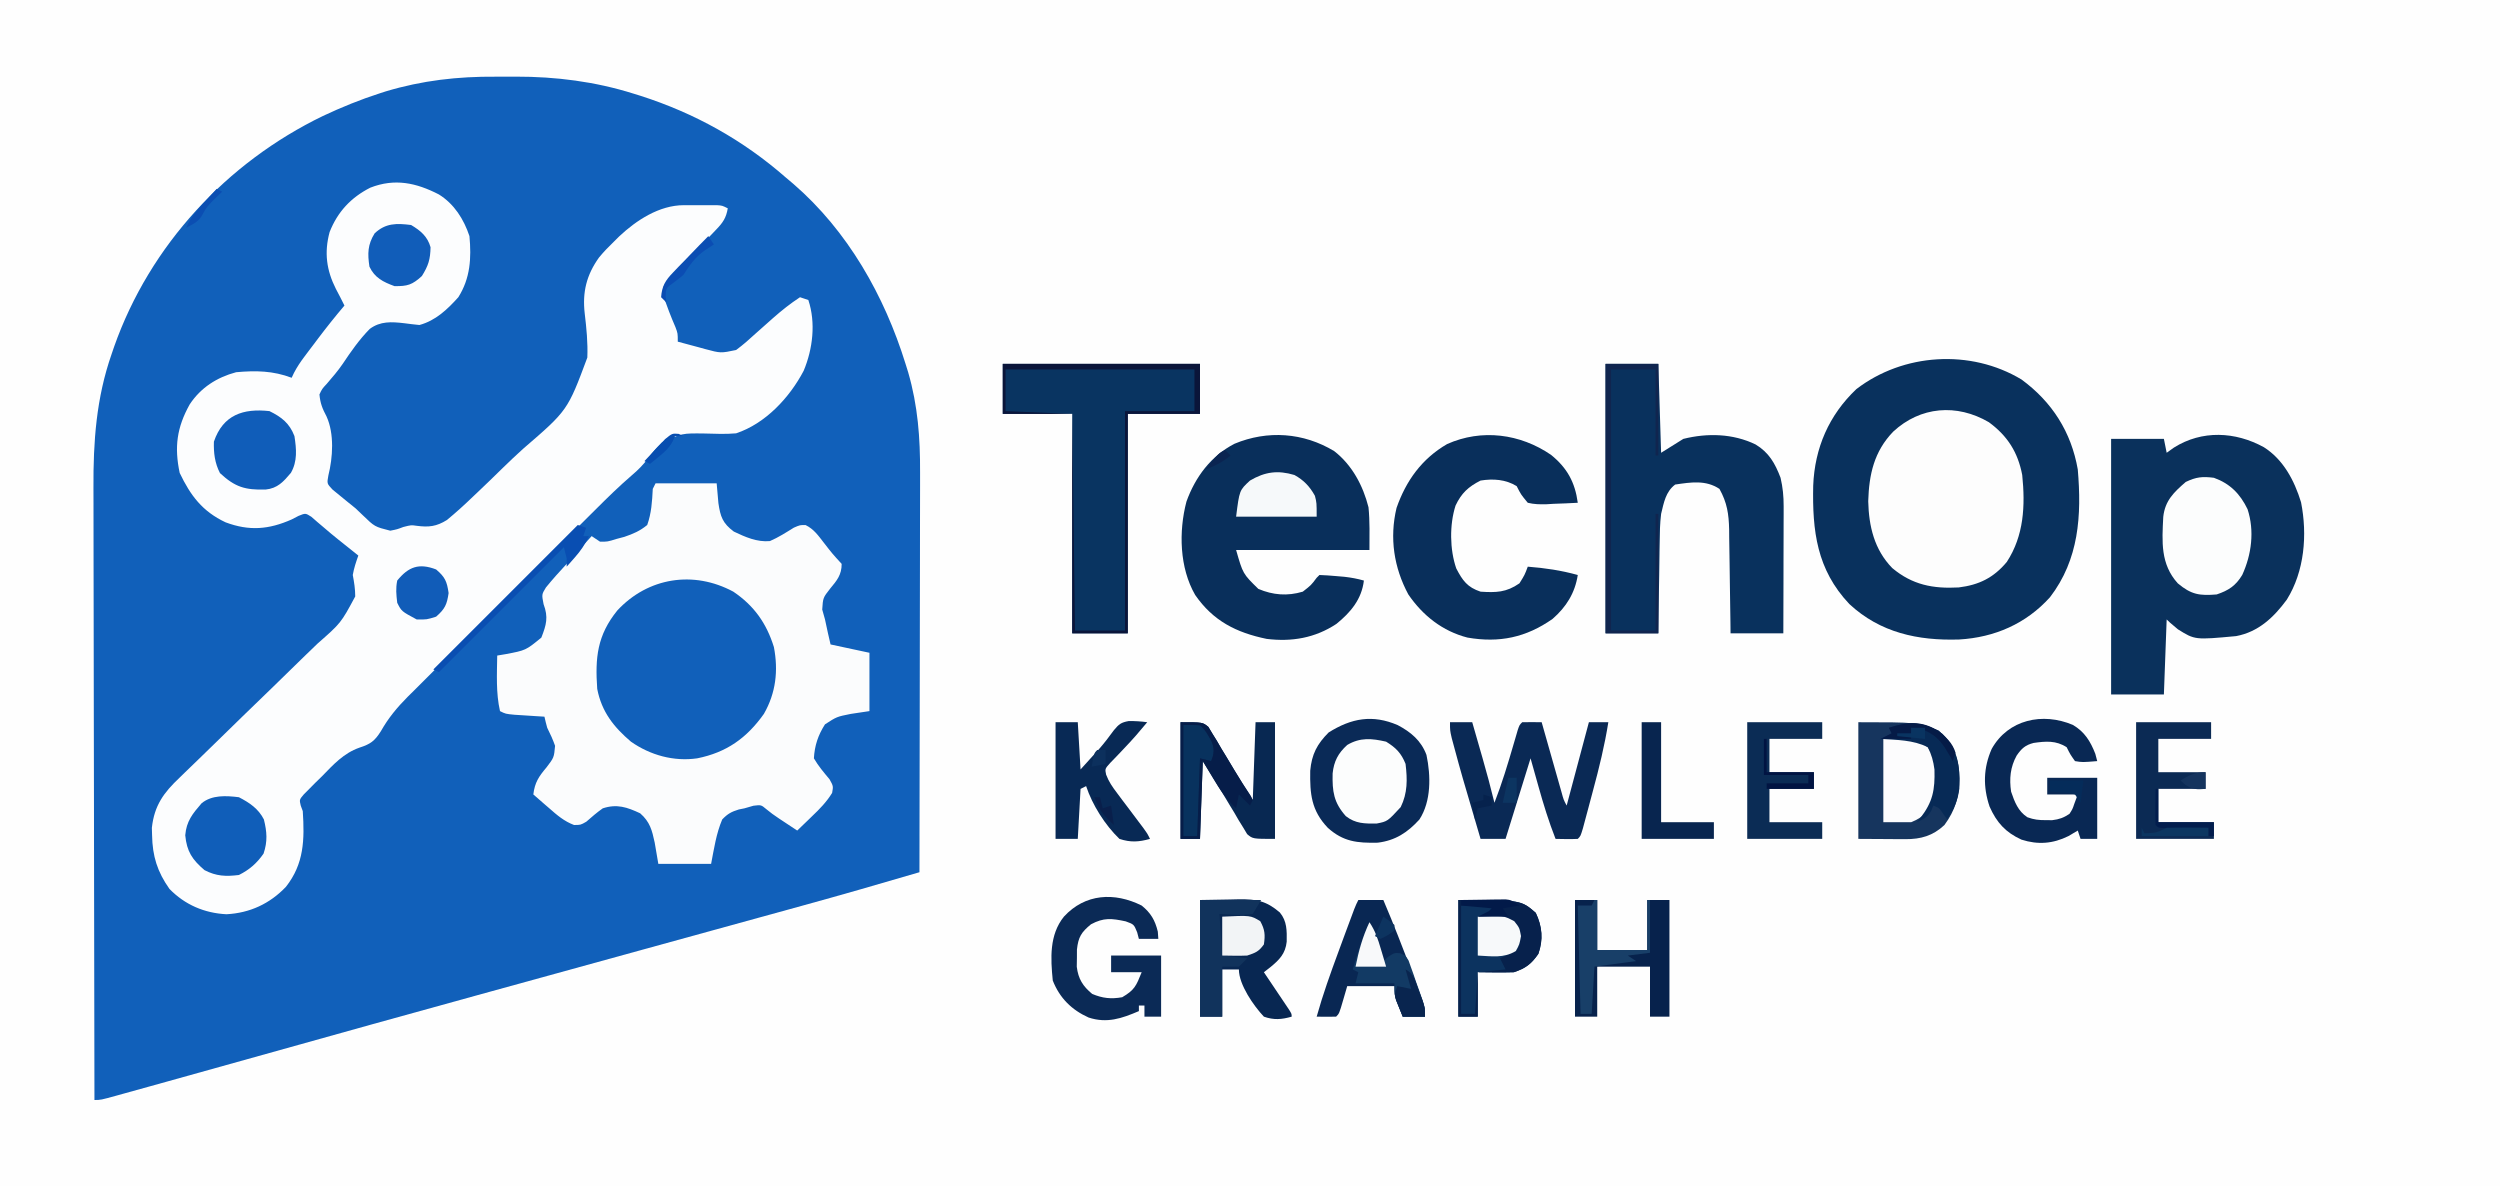 <?xml version="1.0" encoding="UTF-8"?>
<svg version="1.1" xmlns="http://www.w3.org/2000/svg" width="900" height="427">
<rect width="100%" height="100%" fill="#808080" stroke="none"/>
<path d="M0 0 C297 0 594 0 900 0 C900 140.91 900 281.82 900 427 C603 427 306 427 0 427 C0 286.09 0 145.18 0 0 Z " fill="#FEFEFE" transform="translate(0,0)"/>
<path d="M0 0 C2.413 0.016 4.825 0 7.238 -0.019 C21.633 -0.039 35.776 1.751 49.546 6.079 C50.781 6.461 50.781 6.461 52.042 6.851 C71.636 13.128 89.069 22.813 104.546 36.391 C105.397 37.109 106.248 37.827 107.125 38.567 C126.734 55.5 139.95 78.872 147.546 103.391 C147.863 104.411 148.181 105.43 148.507 106.481 C151.967 118.419 152.836 130.072 152.773 142.441 C152.773 144.019 152.773 145.597 152.774 147.175 C152.775 151.422 152.763 155.669 152.749 159.916 C152.737 164.369 152.735 168.821 152.733 173.273 C152.727 181.688 152.711 190.102 152.69 198.517 C152.668 208.103 152.657 217.69 152.647 227.276 C152.626 246.981 152.591 266.686 152.546 286.391 C138.469 290.527 124.379 294.597 110.23 298.481 C108.552 298.943 106.875 299.405 105.197 299.868 C101.64 300.848 98.083 301.827 94.525 302.805 C88.849 304.365 83.174 305.929 77.499 307.492 C69.532 309.687 61.566 311.88 53.599 314.073 C35.236 319.128 16.874 324.187 -1.488 329.25 C-3.342 329.761 -5.196 330.272 -7.05 330.784 C-31.881 337.63 -56.7 344.515 -81.499 351.478 C-93.912 354.962 -106.33 358.431 -118.753 361.878 C-120.866 362.464 -122.978 363.051 -125.09 363.64 C-127.971 364.442 -130.853 365.241 -133.735 366.04 C-134.594 366.279 -135.452 366.519 -136.337 366.766 C-142.225 368.391 -142.225 368.391 -144.454 368.391 C-144.522 337.979 -144.575 307.566 -144.607 277.153 C-144.611 273.555 -144.614 269.957 -144.618 266.359 C-144.619 265.642 -144.62 264.926 -144.621 264.188 C-144.634 252.621 -144.657 241.054 -144.685 229.488 C-144.713 217.601 -144.73 205.714 -144.736 193.828 C-144.74 187.159 -144.749 180.49 -144.771 173.821 C-144.791 167.533 -144.797 161.245 -144.793 154.957 C-144.794 152.659 -144.8 150.362 -144.811 148.065 C-144.891 131.353 -143.813 115.733 -138.266 99.829 C-137.966 98.952 -137.667 98.076 -137.358 97.173 C-124.49 60.711 -96.864 30.927 -62.204 14.141 C-55.486 10.989 -48.707 8.225 -41.641 5.954 C-40.95 5.731 -40.26 5.508 -39.548 5.279 C-26.443 1.35 -13.631 -0.107 0 0 Z " fill="#1160BA" transform="translate(178.454,27.609)"/>
<path d="M0 0 C5.512 3.43 8.967 8.902 11 15 C11.736 22.923 11.322 30.149 7 37 C3.038 41.405 -1.177 45.423 -7 47 C-8.826 46.81 -10.651 46.616 -12.469 46.361 C-17.025 45.832 -21.082 45.57 -24.899 48.417 C-28.658 52.237 -31.676 56.579 -34.646 61.025 C-36.386 63.564 -38.367 65.858 -40.375 68.188 C-42.062 70 -42.062 70 -43 72 C-42.702 75.192 -41.955 77.085 -40.438 79.938 C-37.616 86.186 -38.165 94.64 -39.785 101.16 C-40.324 104.099 -40.324 104.099 -38.262 106.273 C-37.412 106.967 -36.563 107.66 -35.688 108.375 C-34.763 109.132 -33.839 109.888 -32.887 110.668 C-31.934 111.438 -30.981 112.207 -30 113 C-29.161 113.801 -28.322 114.601 -27.457 115.426 C-23.116 119.628 -23.116 119.628 -17.5 121.051 C-15.024 120.56 -15.024 120.56 -12.812 119.719 C-10 119 -10 119 -7.972 119.291 C-3.602 119.855 -0.89 119.553 2.901 117.197 C6.186 114.49 9.287 111.666 12.352 108.715 C12.916 108.18 13.481 107.645 14.062 107.094 C17.059 104.252 20.027 101.382 22.971 98.486 C25.381 96.124 27.83 93.82 30.333 91.555 C46.347 77.756 46.347 77.756 53.44 58.723 C53.653 53.374 53.137 48.187 52.501 42.873 C51.608 35.191 53.135 29.003 57.653 22.69 C59.329 20.654 61.101 18.829 63 17 C63.62 16.383 64.24 15.765 64.879 15.129 C71.119 9.267 79.356 3.881 88.16 3.867 C89.35 3.865 89.35 3.865 90.564 3.863 C91.801 3.869 91.801 3.869 93.062 3.875 C93.891 3.871 94.719 3.867 95.572 3.863 C96.76 3.865 96.76 3.865 97.973 3.867 C99.059 3.869 99.059 3.869 100.168 3.871 C102 4 102 4 104 5 C103.412 8.428 102.268 10.126 99.867 12.609 C99.225 13.282 98.583 13.955 97.922 14.648 C97.246 15.342 96.571 16.035 95.875 16.75 C91.884 20.898 87.894 25.047 84.02 29.305 C83.155 30.248 83.155 30.248 82.273 31.21 C80.694 33.094 80.694 33.094 80.812 36.375 C82.085 40.26 83.526 44.02 85.16 47.766 C86 50 86 50 86 53 C88.56 53.701 91.122 54.386 93.688 55.062 C94.409 55.262 95.13 55.461 95.873 55.666 C101.463 57.166 101.463 57.166 107 56 C109.593 54.103 111.944 51.98 114.312 49.812 C115.646 48.627 116.98 47.444 118.316 46.262 C118.952 45.696 119.588 45.131 120.243 44.548 C123.377 41.787 126.503 39.287 130 37 C130.99 37.33 131.98 37.66 133 38 C135.729 46.188 134.612 55.617 131.324 63.473 C126.261 73.136 117.57 82.487 107 86 C103.219 86.337 99.478 86.17 95.688 86.062 C87.535 85.952 87.535 85.952 80.336 89.254 C77.557 92.026 77.557 92.026 75.379 94.945 C73.428 97.45 71.76 99.162 69.374 101.179 C64.942 105.005 60.786 109.059 56.644 113.195 C55.851 113.983 55.058 114.771 54.241 115.583 C51.644 118.166 49.05 120.752 46.457 123.34 C45.566 124.228 44.675 125.116 43.757 126.032 C39.531 130.244 35.306 134.459 31.085 138.676 C26.236 143.521 21.38 148.359 16.519 153.192 C12.286 157.399 8.063 161.616 3.842 165.835 C2.054 167.62 0.263 169.402 -1.53 171.182 C-4.038 173.673 -6.536 176.173 -9.032 178.676 C-9.768 179.403 -10.504 180.13 -11.263 180.879 C-15.092 184.739 -18.214 188.507 -20.893 193.25 C-23.104 196.747 -24.604 197.873 -28.621 199.16 C-34.292 201.156 -37.94 205.209 -42.062 209.438 C-42.846 210.201 -43.629 210.965 -44.436 211.752 C-45.537 212.863 -45.537 212.863 -46.66 213.996 C-47.327 214.668 -47.993 215.34 -48.68 216.033 C-50.246 217.896 -50.246 217.896 -49.721 220.054 C-49.483 220.696 -49.245 221.338 -49 222 C-48.334 232.287 -48.527 240.957 -55.062 249.25 C-60.858 255.349 -68.087 258.694 -76.492 259.129 C-84.427 258.721 -91.449 255.712 -97 250 C-101.359 243.852 -103.119 238.206 -103.25 230.688 C-103.276 229.804 -103.302 228.921 -103.328 228.012 C-102.448 219.931 -99.031 215.321 -93.325 209.932 C-92.652 209.276 -91.979 208.619 -91.285 207.943 C-89.83 206.527 -88.37 205.117 -86.904 203.712 C-84.584 201.483 -82.282 199.237 -79.985 196.984 C-73.455 190.585 -66.899 184.214 -60.315 177.87 C-56.281 173.981 -52.275 170.066 -48.284 166.133 C-46.762 164.644 -45.229 163.165 -43.687 161.697 C-35.261 154.296 -35.261 154.296 -30.115 144.716 C-30.125 141.999 -30.495 139.657 -31 137 C-30.571 134.516 -29.847 132.383 -29 130 C-31.393 128.077 -33.789 126.159 -36.195 124.254 C-37.987 122.814 -39.755 121.345 -41.492 119.84 C-42.258 119.191 -43.024 118.543 -43.812 117.875 C-44.5 117.274 -45.187 116.674 -45.895 116.055 C-48.014 114.697 -48.014 114.697 -50.527 115.719 C-51.343 116.142 -52.159 116.564 -53 117 C-61.21 120.638 -68.272 121.235 -76.801 118.035 C-85.147 114.107 -89.428 108.389 -93.312 100.25 C-95.277 90.961 -94.353 83.886 -89.699 75.566 C-85.723 69.56 -79.95 65.861 -73 64 C-65.922 63.357 -59.688 63.463 -53 66 C-52.725 65.416 -52.449 64.832 -52.165 64.23 C-51.042 62.081 -49.813 60.255 -48.355 58.32 C-47.843 57.638 -47.331 56.956 -46.803 56.254 C-46.27 55.551 -45.737 54.849 -45.188 54.125 C-44.405 53.083 -44.405 53.083 -43.607 52.02 C-40.512 47.915 -37.325 43.921 -34 40 C-34.997 37.993 -36.001 35.997 -37.07 34.027 C-40.479 27.273 -41.324 20.919 -39.34 13.547 C-36.485 6.28 -31.645 1.078 -24.688 -2.438 C-15.902 -5.877 -8.194 -4.214 0 0 Z " fill="#FCFDFE" transform="translate(158,70)"/>
<path d="M0 0 C7.26 0 14.52 0 22 0 C22.309 3.527 22.309 3.527 22.625 7.125 C23.343 11.981 24.13 14.352 28.176 17.367 C32.254 19.315 36.576 21.237 41.16 20.789 C44.216 19.479 46.961 17.709 49.781 15.961 C52 15 52 15 53.992 15.012 C57.026 16.505 58.564 18.787 60.625 21.438 C63.663 25.352 63.663 25.352 67 29 C67 32.949 65.294 34.972 62.875 37.875 C60.279 41.19 60.279 41.19 60 45.438 C60.495 47.201 60.495 47.201 61 49 C61.361 50.644 61.715 52.29 62.062 53.938 C62.527 55.948 62.527 55.948 63 58 C69.93 59.485 69.93 59.485 77 61 C77 67.93 77 74.86 77 82 C74.793 82.33 72.586 82.66 70.312 83 C65.231 84.016 65.231 84.016 60.992 86.77 C58.524 90.635 57.259 94.394 57 99 C58.62 101.799 60.558 104.057 62.629 106.535 C64 109 64 109 63.566 111.445 C61.579 114.686 59.11 117.213 56.375 119.812 C55.602 120.566 55.602 120.566 54.812 121.334 C53.548 122.563 52.275 123.782 51 125 C49.582 124.064 48.166 123.126 46.75 122.188 C45.961 121.665 45.172 121.143 44.359 120.605 C42 119 42 119 39.875 117.297 C38.003 115.731 38.003 115.731 35.25 116.062 C33.641 116.527 33.641 116.527 32 117 C31.332 117.134 30.665 117.268 29.977 117.406 C27.281 118.248 25.974 118.938 24 121 C21.831 126.109 21.05 131.573 20 137 C13.73 137 7.46 137 1 137 C0.567 134.463 0.134 131.926 -0.312 129.312 C-1.268 124.866 -2.038 121.838 -5.539 118.789 C-10.28 116.578 -13.895 115.331 -19 117 C-21.116 118.483 -22.994 120.12 -24.938 121.82 C-27 123 -27 123 -29.355 122.996 C-32.922 121.653 -35.495 119.426 -38.312 116.938 C-38.862 116.465 -39.412 115.993 -39.979 115.506 C-41.326 114.346 -42.664 113.174 -44 112 C-43.478 107.673 -42.029 105.546 -39.25 102.25 C-36.563 98.726 -36.563 98.726 -36.172 94.492 C-36.967 92.22 -37.928 90.152 -39 88 C-39.367 86.675 -39.711 85.344 -40 84 C-40.987 83.939 -41.975 83.879 -42.992 83.816 C-44.914 83.691 -44.914 83.691 -46.875 83.562 C-48.789 83.441 -48.789 83.441 -50.742 83.316 C-54 83 -54 83 -56 82 C-57.491 75.44 -57.091 68.69 -57 62 C-56.036 61.839 -55.072 61.678 -54.078 61.512 C-46.714 60.128 -46.714 60.128 -41.109 55.531 C-39.31 50.919 -38.545 48.213 -40.312 43.5 C-41 40 -41 40 -39.461 37.48 C-37.073 34.547 -34.579 31.767 -32 29 C-30.312 27.105 -28.624 25.209 -26.938 23.312 C-25.628 21.873 -24.316 20.434 -23 19 C-22.01 19.66 -21.02 20.32 -20 21 C-17.299 21.03 -17.299 21.03 -14 20 C-13.087 19.759 -12.175 19.518 -11.234 19.27 C-7.996 18.163 -5.658 17.171 -3 15 C-1.469 10.679 -1.236 6.548 -1 2 C-0.67 1.34 -0.34 0.68 0 0 Z " fill="#FBFCFD" transform="translate(236,174)"/>
<path d="M0 0 C11.01 8.076 17.901 18.906 20.25 32.375 C21.668 48.935 20.706 64.745 10.25 78.375 C1.62 87.949 -9.705 92.84 -22.445 93.594 C-37.259 94.065 -50.88 91.169 -62 80.812 C-73.717 68.414 -75.337 54.512 -74.996 38.23 C-74.471 24.686 -69.349 12.823 -59.457 3.453 C-42.587 -9.498 -18.322 -11.044 0 0 Z " fill="#09315D" transform="translate(727.75,136.625)"/>
<path d="M0 0 C6.993 4.438 10.976 11.973 13.375 19.812 C15.693 31.497 14.629 44.658 8.25 54.875 C3.569 61.24 -1.993 66.513 -10 68 C-24.824 69.377 -24.824 69.377 -30.938 65.562 C-34 63 -34 63 -35 62 C-35.33 70.91 -35.66 79.82 -36 89 C-42.27 89 -48.54 89 -55 89 C-55 58.64 -55 28.28 -55 -3 C-48.73 -3 -42.46 -3 -36 -3 C-35.67 -1.35 -35.34 0.3 -35 2 C-34.134 1.381 -33.267 0.762 -32.375 0.125 C-22.279 -6.231 -10.288 -5.659 0 0 Z " fill="#0A315C" transform="translate(815,161)"/>
<path d="M0 0 C6.27 0 12.54 0 19 0 C19.33 10.56 19.66 21.12 20 32 C22.64 30.35 25.28 28.7 28 27 C36.669 24.833 45.881 25.068 54 29 C58.836 31.902 61.04 35.842 63 41 C63.819 44.476 64.122 47.682 64.114 51.249 C64.113 52.78 64.113 52.78 64.113 54.342 C64.108 55.432 64.103 56.522 64.098 57.645 C64.096 58.769 64.095 59.894 64.093 61.053 C64.088 64.64 64.075 68.226 64.062 71.812 C64.057 74.247 64.053 76.681 64.049 79.115 C64.038 85.077 64.021 91.038 64 97 C57.73 97 51.46 97 45 97 C44.985 95.673 44.971 94.347 44.956 92.98 C44.898 88.039 44.82 83.099 44.738 78.158 C44.704 76.024 44.676 73.889 44.654 71.754 C44.62 68.678 44.568 65.603 44.512 62.527 C44.505 61.579 44.499 60.631 44.492 59.654 C44.369 54.041 43.754 49.936 41 45 C36.111 41.741 30.723 42.594 25.062 43.438 C21.635 46.034 20.99 49.927 20 54 C19.584 57.433 19.513 60.83 19.488 64.285 C19.47 65.227 19.452 66.169 19.434 67.139 C19.38 70.113 19.346 73.088 19.312 76.062 C19.279 78.093 19.245 80.124 19.209 82.154 C19.122 87.103 19.062 92.051 19 97 C12.73 97 6.46 97 0 97 C0 64.99 0 32.98 0 0 Z " fill="#09315D" transform="translate(578,131)"/>
<path d="M0 0 C6.414 4.978 10.376 12.406 12.344 20.219 C12.857 25.321 12.684 30.47 12.684 35.598 C-3.156 35.598 -18.996 35.598 -35.316 35.598 C-32.874 44.163 -32.874 44.163 -27.316 49.598 C-21.996 51.849 -16.855 52.247 -11.316 50.598 C-8.313 48.264 -8.313 48.264 -6.316 45.598 C-5.986 45.268 -5.656 44.938 -5.316 44.598 C-3.376 44.662 -1.438 44.8 0.496 44.973 C2.084 45.108 2.084 45.108 3.703 45.246 C6.127 45.532 8.343 45.929 10.684 46.598 C9.892 53.327 5.906 58.067 0.785 62.207 C-6.893 67.288 -15.277 68.708 -24.316 67.598 C-35.304 65.329 -43.622 61.105 -50.062 51.77 C-55.703 42 -56.017 28.941 -53.191 18.16 C-50 9.287 -44.324 1.693 -35.883 -2.656 C-23.988 -7.611 -11.057 -6.694 0 0 Z " fill="#092F5B" transform="translate(480.316,162.402)"/>
<path d="M0 0 C7.463 5.045 11.934 11.363 14.605 19.945 C16.239 28.451 15.312 36.48 11 44 C4.799 52.734 -2.478 57.889 -13 60 C-21.448 61.22 -29.888 58.871 -36.848 54.012 C-43.101 48.68 -47.407 43.224 -49 35 C-49.799 23.744 -48.991 15.681 -41.75 6.75 C-30.715 -5.112 -14.352 -7.721 0 0 Z " fill="#1160BA" transform="translate(264,213)"/>
<path d="M0 0 C23.43 0 46.86 0 71 0 C71 5.94 71 11.88 71 18 C62.42 18 53.84 18 45 18 C45 44.07 45 70.14 45 97 C38.4 97 31.8 97 25 97 C25 70.93 25 44.86 25 18 C16.75 18 8.5 18 0 18 C0 12.06 0 6.12 0 0 Z " fill="#093461" transform="translate(361,131)"/>
<path d="M0 0 C6.721 4.933 10.441 10.821 12 19 C13.12 30.017 12.642 40.821 6.438 50.312 C1.702 55.993 -3.536 58.571 -10.852 59.477 C-20.121 59.986 -27.543 58.567 -34.797 52.496 C-41.256 45.861 -43.228 37.461 -43.438 28.438 C-43.153 18.801 -41.333 10.537 -34.469 3.41 C-24.678 -5.691 -11.569 -6.773 0 0 Z " fill="#FDFDFD" transform="translate(716,152)"/>
<path d="M0 0 C5.818 4.731 8.628 9.862 9.625 17.25 C6.706 17.412 3.796 17.531 0.875 17.625 C0.05 17.675 -0.775 17.726 -1.625 17.777 C-4.014 17.835 -6.051 17.817 -8.375 17.25 C-10.812 14.312 -10.812 14.312 -12.375 11.25 C-16.352 8.819 -20.818 8.526 -25.375 9.25 C-29.8 11.504 -32.246 13.768 -34.375 18.25 C-36.579 25.094 -36.477 34.101 -34.125 40.875 C-31.839 45.284 -30.124 47.667 -25.375 49.25 C-19.823 49.614 -16.097 49.544 -11.375 46.25 C-9.473 43.2 -9.473 43.2 -8.375 40.25 C-2.17 40.733 3.624 41.583 9.625 43.25 C8.625 49.719 5.485 54.766 0.543 59.059 C-8.97 65.739 -18.585 67.772 -30.082 65.781 C-39.061 63.464 -46.164 57.873 -51.375 50.25 C-56.577 40.594 -58.204 29.89 -55.621 19.102 C-52.202 9.315 -46.517 1.396 -37.41 -3.891 C-24.952 -9.452 -11.098 -7.606 0 0 Z " fill="#092F5B" transform="translate(558.375,163.75)"/>
<path d="M0 0 C4.723 2.481 8.478 5.577 10.383 10.758 C11.962 18.22 12.137 27.371 7.852 33.973 C3.6 38.665 -0.822 41.568 -7.199 42.344 C-14.559 42.494 -19.573 41.998 -25.148 36.973 C-31.098 30.71 -31.596 24.807 -31.465 16.43 C-30.921 10.49 -29.006 6.831 -24.836 2.66 C-16.602 -2.51 -9.026 -3.866 0 0 Z " fill="#0A2A57" transform="translate(503.148,261.027)"/>
<path d="M0 0 C21 0 21 0 29 3 C34.223 8.223 36.286 12.85 36.438 20.188 C36.326 26.75 34.915 31.698 31 37 C26.847 40.904 22.488 42.13 16.895 42.098 C16.009 42.095 15.123 42.093 14.21 42.09 C13.089 42.081 11.968 42.072 10.812 42.062 C7.244 42.042 3.676 42.021 0 42 C0 28.14 0 14.28 0 0 Z " fill="#16355E" transform="translate(669,260)"/>
<path d="M0 0 C2.64 0 5.28 0 8 0 C8.961 3.333 9.918 6.666 10.875 10 C11.144 10.935 11.414 11.869 11.691 12.832 C13.23 18.2 14.682 23.574 16 29 C18.713 22.039 20.842 14.977 22.926 7.807 C23.307 6.512 23.307 6.512 23.695 5.191 C24.036 4.019 24.036 4.019 24.383 2.823 C25 1 25 1 26 0 C28.333 -0.041 30.667 -0.042 33 0 C33.237 0.838 33.474 1.675 33.719 2.539 C34.598 5.644 35.48 8.749 36.363 11.853 C36.745 13.197 37.126 14.542 37.507 15.886 C38.053 17.818 38.603 19.749 39.152 21.68 C39.482 22.842 39.812 24.005 40.152 25.203 C40.89 27.921 40.89 27.921 42 30 C44.64 20.1 47.28 10.2 50 0 C52.31 0 54.62 0 57 0 C55.677 8.339 53.686 16.451 51.486 24.592 C50.929 26.655 50.381 28.72 49.834 30.785 C49.482 32.099 49.13 33.413 48.777 34.727 C48.46 35.908 48.143 37.09 47.816 38.307 C47 41 47 41 46 42 C43.329 42.141 40.676 42.042 38 42 C35.549 35.757 33.616 29.457 31.812 23 C30.884 19.7 29.956 16.4 29 13 C26.03 22.57 23.06 32.14 20 42 C17.03 42 14.06 42 11 42 C4.095 18.568 4.095 18.568 1.562 9.188 C1.1 7.476 1.1 7.476 0.629 5.73 C0 3 0 3 0 0 Z " fill="#0A2955" transform="translate(522,260)"/>
<path d="M0 0 C5.804 2.089 9.43 5.755 12.117 11.309 C14.672 19.097 13.575 27.619 10.211 34.969 C7.884 38.872 5.225 40.592 1 42 C-5.125 42.502 -8.125 42.099 -13 38 C-19.283 31.038 -18.673 22.991 -18.227 14.08 C-17.585 8.187 -14.39 5.209 -10.125 1.5 C-6.363 -0.306 -4.132 -0.516 0 0 Z " fill="#FCFDFD" transform="translate(797,172)"/>
<path d="M0 0 C3.527 -0.062 7.054 -0.124 10.688 -0.188 C12.342 -0.228 12.342 -0.228 14.03 -0.27 C20.367 -0.324 23.862 0.311 28.75 4.5 C31.345 7.613 31.279 11.101 31.215 15.008 C30.753 19.294 28.615 21.496 25.387 24.141 C24.205 25.061 24.205 25.061 23 26 C23.722 27.071 24.444 28.142 25.188 29.246 C26.125 30.643 27.063 32.04 28 33.438 C28.477 34.145 28.954 34.852 29.445 35.58 C29.896 36.254 30.348 36.927 30.812 37.621 C31.231 38.244 31.65 38.867 32.082 39.51 C33 41 33 41 33 42 C29.336 43.033 26.624 43.268 23 42 C19.285 38.058 14 30.458 14 25 C12.02 25 10.04 25 8 25 C8 30.61 8 36.22 8 42 C5.36 42 2.72 42 0 42 C0 28.14 0 14.28 0 0 Z " fill="#082752" transform="translate(432,324)"/>
<path d="M0 0 C4.217 2.458 6.341 5.89 8.102 10.418 C8.442 11.717 8.442 11.717 8.789 13.043 C3.441 13.481 3.441 13.481 0.789 13.043 C-0.898 10.668 -0.898 10.668 -2.211 8.043 C-6.063 5.551 -9.741 5.878 -14.125 6.504 C-17.141 7.283 -18.449 8.505 -20.211 11.043 C-22.505 15.173 -22.908 19.412 -22.211 24.043 C-20.949 27.744 -19.708 31.068 -16.352 33.254 C-14 34.121 -12.212 34.31 -9.711 34.293 C-8.958 34.298 -8.205 34.303 -7.43 34.309 C-4.894 34.005 -3.34 33.453 -1.211 32.043 C-0.106 30.343 -0.106 30.343 0.539 28.418 C1.158 26.747 1.158 26.747 1.789 25.043 C-1.841 25.043 -5.471 25.043 -9.211 25.043 C-9.211 23.063 -9.211 21.083 -9.211 19.043 C-3.271 19.043 2.669 19.043 8.789 19.043 C8.789 26.303 8.789 33.563 8.789 41.043 C6.809 41.043 4.829 41.043 2.789 41.043 C2.459 40.053 2.129 39.063 1.789 38.043 C0.675 38.703 -0.438 39.363 -1.586 40.043 C-7.148 42.794 -12.548 43.22 -18.484 41.312 C-24.206 38.707 -27.418 35.16 -29.961 29.418 C-32.353 22.348 -32.225 15.51 -29.211 8.668 C-23.284 -1.983 -10.813 -4.588 0 0 Z " fill="#092854" transform="translate(746.211,260.957)"/>
<path d="M0 0 C3.257 2.616 4.826 5.275 5.812 9.375 C5.874 10.241 5.936 11.107 6 12 C3.69 12 1.38 12 -1 12 C-1.206 11.216 -1.413 10.432 -1.625 9.625 C-2.79 6.763 -2.79 6.763 -5.75 5.688 C-10.78 4.624 -13.623 4.258 -18.25 6.75 C-21.727 9.595 -22.827 11.369 -23.301 15.84 C-23.305 16.862 -23.309 17.884 -23.312 18.938 C-23.329 19.957 -23.346 20.977 -23.363 22.027 C-22.83 26.395 -21.174 29.027 -17.812 31.812 C-14.09 33.384 -10.982 33.725 -7 33 C-2.565 30.397 -1.988 28.969 0 24 C-3.63 24 -7.26 24 -11 24 C-11 22.02 -11 20.04 -11 18 C-5.06 18 0.88 18 7 18 C7 25.26 7 32.52 7 40 C5.02 40 3.04 40 1 40 C1 38.68 1 37.36 1 36 C0.34 36 -0.32 36 -1 36 C-1 36.66 -1 37.32 -1 38 C-7.187 40.652 -12.494 42.48 -19.105 40.309 C-25.194 37.579 -29.526 33.293 -32 27 C-32.794 18.991 -33.276 10.578 -28 4 C-20.358 -4.329 -9.773 -4.886 0 0 Z " fill="#0B2A56" transform="translate(411,326)"/>
<path d="M0 0 C8 0 8 0 10.022 1.709 C10.729 2.889 10.729 2.889 11.449 4.094 C11.987 4.96 12.526 5.826 13.08 6.719 C13.611 7.637 14.141 8.554 14.688 9.5 C15.23 10.387 15.772 11.274 16.33 12.188 C17.355 13.869 18.369 15.558 19.366 17.256 C21.519 20.872 23.769 24.431 26 28 C26.33 18.76 26.66 9.52 27 0 C29.31 0 31.62 0 34 0 C34 13.86 34 27.72 34 42 C26 42 26 42 23.978 40.291 C23.507 39.504 23.036 38.717 22.551 37.906 C22.013 37.04 21.474 36.174 20.92 35.281 C20.389 34.363 19.859 33.446 19.312 32.5 C18.77 31.613 18.228 30.726 17.67 29.812 C16.645 28.131 15.631 26.442 14.634 24.744 C12.481 21.128 10.231 17.569 8 14 C7.67 23.24 7.34 32.48 7 42 C4.69 42 2.38 42 0 42 C0 28.14 0 14.28 0 0 Z " fill="#082852" transform="translate(425,260)"/>
<path d="M0 0 C22.538 0 22.538 0 27.875 4.625 C30.209 9.551 30.62 14.239 28.812 19.375 C26.278 23.045 24.211 24.596 20 26 C15.663 26.135 11.34 26.043 7 26 C7 31.28 7 36.56 7 42 C4.69 42 2.38 42 0 42 C0 28.14 0 14.28 0 0 Z " fill="#0C335F" transform="translate(525,324)"/>
<path d="M0 0 C2.97 0 5.94 0 9 0 C12.664 8.607 16.061 17.292 19.312 26.062 C19.767 27.271 20.221 28.479 20.689 29.725 C21.118 30.879 21.547 32.033 21.988 33.223 C22.375 34.262 22.763 35.301 23.161 36.371 C24 39 24 39 24 42 C21.36 42 18.72 42 16 42 C15.494 40.732 14.995 39.46 14.5 38.188 C14.222 37.48 13.943 36.772 13.656 36.043 C13 34 13 34 13 31 C7.39 31 1.78 31 -4 31 C-4.474 32.629 -4.949 34.259 -5.438 35.938 C-6.875 40.875 -6.875 40.875 -8 42 C-10.333 42.041 -12.667 42.042 -15 42 C-12.776 34.033 -9.997 26.29 -7.129 18.538 C-6.367 16.477 -5.609 14.414 -4.852 12.352 C-1.156 2.313 -1.156 2.313 0 0 Z " fill="#092753" transform="translate(489,324)"/>
<path d="M0 0 C2.64 0 5.28 0 8 0 C8 5.94 8 11.88 8 18 C13.94 18 19.88 18 26 18 C26 12.06 26 6.12 26 0 C28.64 0 31.28 0 34 0 C34 13.86 34 27.72 34 42 C31.69 42 29.38 42 27 42 C27 36.06 27 30.12 27 24 C20.73 24 14.46 24 8 24 C8 29.94 8 35.88 8 42 C5.36 42 2.72 42 0 42 C0 28.14 0 14.28 0 0 Z " fill="#07224C" transform="translate(567,324)"/>
<path d="M0 0 C2.64 0 5.28 0 8 0 C8.33 5.61 8.66 11.22 9 17 C10.361 15.494 11.723 13.989 13.125 12.438 C13.953 11.531 14.78 10.625 15.633 9.691 C17.575 7.483 19.275 5.248 21 2.875 C22.798 0.706 23.56 0.079 26.367 -0.426 C28.625 -0.436 30.766 -0.313 33 0 C32.196 0.949 31.391 1.897 30.562 2.875 C30.026 3.508 29.49 4.141 28.938 4.793 C27.516 6.412 26.051 7.993 24.562 9.551 C23.738 10.421 22.913 11.291 22.062 12.188 C21.27 13.006 20.477 13.825 19.66 14.668 C17.768 16.78 17.768 16.78 18.201 18.866 C19.163 21.436 20.472 23.285 22.125 25.477 C22.749 26.312 23.373 27.147 24.016 28.008 C24.67 28.871 25.325 29.735 26 30.625 C27.293 32.345 28.585 34.067 29.875 35.789 C30.45 36.549 31.025 37.309 31.617 38.092 C33 40 33 40 34 42 C29.98 43.12 26.99 43.32 23 42 C17.813 37.017 13.272 29.816 11 23 C10.34 23.33 9.68 23.66 9 24 C8.67 29.94 8.34 35.88 8 42 C5.36 42 2.72 42 0 42 C0 28.14 0 14.28 0 0 Z " fill="#082955" transform="translate(380,260)"/>
<path d="M0 0 C8.91 0 17.82 0 27 0 C27 1.98 27 3.96 27 6 C20.73 6 14.46 6 8 6 C8 9.96 8 13.92 8 18 C13.61 18 19.22 18 25 18 C25 19.98 25 21.96 25 24 C19.39 24 13.78 24 8 24 C8 27.96 8 31.92 8 36 C14.6 36 21.2 36 28 36 C28 37.98 28 39.96 28 42 C18.76 42 9.52 42 0 42 C0 28.14 0 14.28 0 0 Z " fill="#0B2A54" transform="translate(769,260)"/>
<path d="M0 0 C4.408 2.164 7.231 4.382 9 9 C9.716 13.666 10.126 18.03 7.723 22.234 C5.027 25.424 2.915 27.809 -1.391 28.238 C-8.718 28.428 -12.359 27.39 -17.812 22.312 C-19.684 18.667 -20.113 15.077 -20 11 C-16.706 1.3 -9.374 -1.037 0 0 Z " fill="#105DB9" transform="translate(97,148)"/>
<path d="M0 0 C8.91 0 17.82 0 27 0 C27 1.98 27 3.96 27 6 C20.73 6 14.46 6 8 6 C8 9.96 8 13.92 8 18 C13.28 18 18.56 18 24 18 C24 19.98 24 21.96 24 24 C18.72 24 13.44 24 8 24 C8 27.96 8 31.92 8 36 C14.27 36 20.54 36 27 36 C27 37.98 27 39.96 27 42 C18.09 42 9.18 42 0 42 C0 28.14 0 14.28 0 0 Z " fill="#0B2C55" transform="translate(629,260)"/>
<path d="M0 0 C3.57 2.203 5.452 4.14 7 8 C7.67 13.594 7.755 18.464 5.25 23.562 C0.506 28.702 0.506 28.702 -3.367 29.469 C-7.689 29.523 -10.995 29.549 -14.5 26.812 C-18.894 21.869 -19.398 17.902 -19.254 11.438 C-18.796 7.041 -17.247 4.13 -14 1.188 C-9.307 -1.599 -5.152 -1.177 0 0 Z " fill="#FCFDFD" transform="translate(499,267)"/>
<path d="M0 0 C3.86 2.001 6.994 4.094 9 8 C10.103 12.471 10.367 15.918 8.875 20.312 C6.448 23.791 3.792 26.104 0 28 C-4.707 28.574 -8.121 28.456 -12.375 26.25 C-16.786 22.47 -18.758 19.566 -19.312 13.688 C-18.883 8.615 -16.684 5.953 -13.438 2.188 C-9.719 -0.884 -4.546 -0.567 0 0 Z " fill="#105EB9" transform="translate(86,287)"/>
<path d="M0 0 C11.759 0 11.759 0 16 3 C20.128 8.59 19.757 14.314 19 21 C16.915 25.479 14.628 28.189 10 30 C6.7 30 3.4 30 0 30 C0 20.1 0 10.2 0 0 Z " fill="#FCFCFD" transform="translate(678,266)"/>
<path d="M0 0 C23.43 0 46.86 0 71 0 C71 5.94 71 11.88 71 18 C62.42 18 53.84 18 45 18 C45 44.07 45 70.14 45 97 C38.4 97 31.8 97 25 97 C25 70.93 25 44.86 25 18 C16.75 18 8.5 18 0 18 C0 12.06 0 6.12 0 0 Z M1 2 C1 6.95 1 11.9 1 17 C8.92 17.33 16.84 17.66 25 18 C25.33 43.74 25.66 69.48 26 96 C31.94 96 37.88 96 44 96 C44 69.93 44 43.86 44 17 C52.25 17 60.5 17 69 17 C69 12.05 69 7.1 69 2 C46.56 2 24.12 2 1 2 Z " fill="#0A153A" transform="translate(361,131)"/>
<path d="M0 0 C2.31 0 4.62 0 7 0 C7 11.88 7 23.76 7 36 C13.27 36 19.54 36 26 36 C26 37.98 26 39.96 26 42 C17.42 42 8.84 42 0 42 C0 28.14 0 14.28 0 0 Z " fill="#08254F" transform="translate(591,260)"/>
<path d="M0 0 C7.26 0 14.52 0 22 0 C21.01 1.65 20.02 3.3 19 5 C14.918 5.683 11.163 5.224 7 5 C7.33 9.95 7.66 14.9 8 20 C10.97 20.33 13.94 20.66 17 21 C16.01 21.99 15.02 22.98 14 24 C12.02 24 10.04 24 8 24 C8 29.94 8 35.88 8 42 C5.36 42 2.72 42 0 42 C0 28.14 0 14.28 0 0 Z " fill="#11335C" transform="translate(432,324)"/>
<path d="M0 0 C3.428 2.042 5.887 4.104 7 8 C6.919 12.354 6.206 14.672 3.875 18.375 C0.4 21.548 -1.324 22.082 -6 22 C-10.08 20.509 -13.108 18.994 -15 15 C-15.711 10.322 -15.665 7.065 -13.125 3 C-9.169 -0.723 -5.234 -0.661 0 0 Z " fill="#115DB9" transform="translate(148,81)"/>
<path d="M0 0 C3.344 1.85 5.519 4.126 7.375 7.5 C8 10 8 10 8 15 C-1.57 15 -11.14 15 -21 15 C-19.814 5.513 -19.814 5.513 -16 2 C-10.574 -1.192 -5.97 -1.78 0 0 Z " fill="#F6F9FA" transform="translate(466,171)"/>
<path d="M0 0 C22.538 0 22.538 0 27.875 4.625 C30.209 9.551 30.62 14.239 28.812 19.375 C26.278 23.045 24.211 24.596 20 26 C15.663 26.135 11.34 26.043 7 26 C7 31.28 7 36.56 7 42 C4.69 42 2.38 42 0 42 C0 28.14 0 14.28 0 0 Z M1 2 C1 14.87 1 27.74 1 41 C2.65 41 4.3 41 6 41 C6.33 36.05 6.66 31.1 7 26 C10.3 25.67 13.6 25.34 17 25 C16.34 23.68 15.68 22.36 15 21 C15.969 20.546 16.939 20.093 17.938 19.625 C21.071 18.342 21.071 18.342 22 16 C22.5 13.085 22.5 13.085 22 10 C18.689 6.397 15.808 5.447 11 5 C11.66 4.01 12.32 3.02 13 2 C9.04 2 5.08 2 1 2 Z " fill="#07214C" transform="translate(525,324)"/>
<path d="M0 0 C2.01 3.015 2.726 5.215 3.625 8.688 C3.885 9.681 4.146 10.675 4.414 11.699 C4.607 12.458 4.801 13.218 5 14 C5.866 13.227 5.866 13.227 6.75 12.438 C9 11 9 11 11.021 11.151 C13 12 13 12 14.097 13.81 C14.369 14.582 14.641 15.353 14.922 16.148 C15.225 16.989 15.528 17.829 15.84 18.695 C16.14 19.58 16.441 20.464 16.75 21.375 C17.066 22.252 17.382 23.128 17.707 24.031 C20 30.523 20 30.523 20 34 C17.36 34 14.72 34 12 34 C11.492 32.753 10.994 31.503 10.5 30.25 C10.222 29.554 9.943 28.858 9.656 28.141 C9 26 9 26 9 22 C4.38 22 -0.24 22 -5 22 C-4.67 20.68 -4.34 19.36 -4 18 C-4.66 17.67 -5.32 17.34 -6 17 C-4.338 11.143 -2.53 5.541 0 0 Z " fill="#123A64" transform="translate(493,332)"/>
<path d="M0 0 C6.27 0 12.54 0 19 0 C19 10.89 19 21.78 19 33 C18.67 33 18.34 33 18 33 C18 22.77 18 12.54 18 2 C12.72 2 7.44 2 2 2 C2 33.02 2 64.04 2 96 C7.28 96 12.56 96 18 96 C18 82.14 18 68.28 18 54 C18.33 54 18.66 54 19 54 C19 68.19 19 82.38 19 97 C12.73 97 6.46 97 0 97 C0 64.99 0 32.98 0 0 Z " fill="#10254F" transform="translate(578,131)"/>
<path d="M0 0 C5.785 6.054 6.219 11.483 6.059 19.633 C5.534 24.125 4.077 27.004 1.688 30.812 C1.007 29.853 1.007 29.853 0.312 28.875 C-1.152 26.715 -1.152 26.715 -3.312 25.812 C-3.56 26.431 -3.808 27.05 -4.062 27.688 C-5.533 30.187 -6.727 30.646 -9.312 31.812 C-8.879 31.314 -8.446 30.815 -8 30.301 C-3.487 24.482 -2.695 20.126 -2.906 12.828 C-3.313 9.812 -3.926 7.518 -5.312 4.812 C-10.498 2.153 -16.584 2.2 -22.312 1.812 C-20.992 1.153 -19.672 0.492 -18.312 -0.188 C-18.642 -0.848 -18.973 -1.508 -19.312 -2.188 C-11.661 -4.647 -6.797 -4.488 0 0 Z " fill="#072A56" transform="translate(699.312,264.188)"/>
<path d="M0 0 C3.223 2.739 3.902 4.315 4.5 8.5 C3.907 12.654 3.159 14.246 0 17 C-3.375 18.062 -3.375 18.062 -7 18 C-12.468 15.063 -12.468 15.063 -14 12 C-14.346 8.988 -14.572 6.908 -14 4 C-9.919 -0.999 -6.16 -2.359 0 0 Z " fill="#115CB8" transform="translate(157,205)"/>
<path d="M0 0 C0.33 0 0.66 0 1 0 C1 5.94 1 11.88 1 18 C6.94 18 12.88 18 19 18 C19 12.06 19 6.12 19 0 C19.33 0 19.66 0 20 0 C20 6.27 20 12.54 20 19 C16.04 19.495 16.04 19.495 12 20 C12.99 20.66 13.98 21.32 15 22 C10.05 22.66 5.1 23.32 0 24 C-0.33 29.61 -0.66 35.22 -1 41 C-2.32 41 -3.64 41 -5 41 C-5.33 28.13 -5.66 15.26 -6 2 C-4.35 2 -2.7 2 -1 2 C-0.67 1.34 -0.34 0.68 0 0 Z " fill="#183F68" transform="translate(574,324)"/>
<path d="M0 0 C6 0 6 0 7.715 1.574 C11.042 7.325 11.042 7.325 10.812 11 C10.544 11.66 10.276 12.32 10 13 C8.68 12.67 7.36 12.34 6 12 C5.67 21.24 5.34 30.48 5 40 C3.35 40 1.7 40 0 40 C0 26.8 0 13.6 0 0 Z " fill="#08325E" transform="translate(426,261)"/>
<path d="M0 0 C8 0 8 0 10.022 1.709 C10.729 2.889 10.729 2.889 11.449 4.094 C11.987 4.96 12.526 5.826 13.08 6.719 C13.611 7.637 14.141 8.554 14.688 9.5 C15.23 10.387 15.772 11.274 16.33 12.188 C17.399 13.941 18.454 15.702 19.494 17.473 C21.31 20.52 23.25 23.477 25.226 26.424 C25.481 26.944 25.737 27.464 26 28 C25.67 28.66 25.34 29.32 25 30 C23.68 28.68 22.36 27.36 21 26 C20.67 27.65 20.34 29.3 20 31 C16.516 27.83 14.134 24.267 11.75 20.25 C10.512 18.188 9.275 16.125 8 14 C7.67 23.24 7.34 32.48 7 42 C4.69 42 2.38 42 0 42 C0 28.14 0 14.28 0 0 Z M1 1 C1 14.2 1 27.4 1 41 C2.65 41 4.3 41 6 41 C6.33 31.76 6.66 22.52 7 13 C8.32 13.33 9.64 13.66 11 14 C12.092 11.311 12.237 9.598 11.164 6.887 C9.414 3.688 9.414 3.688 7 1 C5.02 1 3.04 1 1 1 Z " fill="#061D49" transform="translate(425,260)"/>
<path d="M0 0 C9.07 -0.484 9.07 -0.484 13.125 1.625 C15 4 15 4 15.562 7 C15 10 15 10 13.688 12.375 C9.291 15.033 5.063 14.241 0 14 C0 9.38 0 4.76 0 0 Z " fill="#F7F9FA" transform="translate(532,330)"/>
<path d="M0 0 C10.197 -0.486 10.197 -0.486 13.688 1.625 C15.381 4.69 15.514 6.548 15 10 C13.147 12.559 12.062 12.979 9 14 C7.439 14.067 5.875 14.085 4.312 14.062 C2.889 14.042 1.466 14.021 0 14 C0 9.38 0 4.76 0 0 Z " fill="#F2F4F6" transform="translate(440,330)"/>
<path d="M0 0 C0.99 0.33 1.98 0.66 3 1 C2.67 1.99 2.34 2.98 2 4 C2.66 4 3.32 4 4 4 C2.636 6.992 1.051 9.29 -1.125 11.75 C-1.664 12.364 -2.203 12.977 -2.758 13.609 C-3.168 14.068 -3.578 14.527 -4 15 C-4 14.01 -4 13.02 -4 12 C-4.495 10.02 -4.495 10.02 -5 8 C-19.85 22.85 -34.7 37.7 -50 53 C-50.66 52.67 -51.32 52.34 -52 52 C-34.84 34.84 -17.68 17.68 0 0 Z " fill="#094EB2" transform="translate(208,189)"/>
<path d="M0 0 C2.149 3.224 3.025 5.984 4.125 9.688 C4.478 10.867 4.831 12.046 5.195 13.262 C5.461 14.165 5.726 15.069 6 16 C2.37 16 -1.26 16 -5 16 C-3.854 10.269 -2.476 5.29 0 0 Z " fill="#F8F9FA" transform="translate(493,332)"/>
<path d="M0 0 C3.128 1.564 3.417 4.174 4.625 7.375 C5.071 8.538 5.517 9.7 5.977 10.898 C7 14 7 14 7 17 C4.36 17 1.72 17 -1 17 C-1.532 15.734 -2.05 14.462 -2.562 13.188 C-2.853 12.48 -3.143 11.772 -3.441 11.043 C-4 9 -4 9 -3 6 C-1.35 6.33 0.3 6.66 2 7 C1.34 4.69 0.68 2.38 0 0 Z " fill="#09254F" transform="translate(506,349)"/>
<path d="M0 0 C0.33 0 0.66 0 1 0 C1 3.96 1 7.92 1 12 C6.61 12 12.22 12 18 12 C18 13.98 18 15.96 18 18 C12.39 18 6.78 18 1 18 C1 17.34 1 16.68 1 16 C5.95 16 10.9 16 16 16 C16 15.01 16 14.02 16 13 C10.72 13 5.44 13 0 13 C0 8.71 0 4.42 0 0 Z " fill="#011442" transform="translate(635,266)"/>
<path d="M0 0 C2.833 2.221 5.186 4.392 6.234 7.887 C5.904 8.877 5.574 9.867 5.234 10.887 C4.931 10.344 4.629 9.801 4.316 9.242 C1.817 4.974 -0.052 1.89 -4.766 -0.113 C-7.458 -0.82 -7.458 -0.82 -9.766 -1.113 C-9.766 0.207 -9.766 1.527 -9.766 2.887 C-13.396 2.887 -17.026 2.887 -20.766 2.887 C-19.446 2.227 -18.126 1.567 -16.766 0.887 C-17.096 0.227 -17.426 -0.433 -17.766 -1.113 C-11.189 -3.227 -6.058 -3.82 0 0 Z " fill="#051B47" transform="translate(697.766,263.113)"/>
<path d="M0 0 C2.938 -0.054 5.875 -0.094 8.812 -0.125 C10.063 -0.15 10.063 -0.15 11.338 -0.176 C12.14 -0.182 12.943 -0.189 13.77 -0.195 C14.508 -0.206 15.246 -0.216 16.007 -0.227 C18 0 18 0 21 2 C19.02 2.33 17.04 2.66 15 3 C15.99 4.485 15.99 4.485 17 6 C13.37 6 9.74 6 6 6 C7.32 5.34 8.64 4.68 10 4 C10.33 3.67 10.66 3.34 11 3 C7.37 2.67 3.74 2.34 0 2 C0 1.34 0 0.68 0 0 Z " fill="#021A49" transform="translate(526,324)"/>
<path d="M0 0 C0.33 0 0.66 0 1 0 C1 3.96 1 7.92 1 12 C7.6 12 14.2 12 21 12 C21 13.65 21 15.3 21 17 C20.34 17 19.68 17 19 17 C19 16.01 19 15.02 19 14 C17.712 14.012 16.424 14.023 15.098 14.035 C13.419 14.045 11.741 14.054 10.062 14.062 C8.787 14.075 8.787 14.075 7.486 14.088 C6.677 14.091 5.869 14.094 5.035 14.098 C4.286 14.103 3.537 14.108 2.766 14.114 C1 14 1 14 0 13 C-0.073 10.814 -0.084 8.625 -0.062 6.438 C-0.053 5.24 -0.044 4.042 -0.035 2.809 C-0.024 1.882 -0.012 0.955 0 0 Z " fill="#021D4D" transform="translate(776,284)"/>
<path d="M0 0 C0.33 0.66 0.66 1.32 1 2 C5.342 1.815 5.342 1.815 9 0 C11.53 -0.073 14.033 -0.092 16.562 -0.062 C17.273 -0.058 17.984 -0.053 18.717 -0.049 C20.478 -0.037 22.239 -0.019 24 0 C24 0.99 24 1.98 24 3 C16.08 3 8.16 3 0 3 C0 2.01 0 1.02 0 0 Z " fill="#0B3661" transform="translate(771,298)"/>
<path d="M0 0 C0.66 0.99 1.32 1.98 2 3 C0.927 3.701 -0.145 4.402 -1.25 5.125 C-4.78 7.629 -6.648 10.358 -9 14 C-10.058 14.885 -11.143 15.739 -12.25 16.562 C-15.273 18.707 -15.273 18.707 -15.375 21.812 C-15.251 22.534 -15.127 23.256 -15 24 C-15.66 23.34 -16.32 22.68 -17 22 C-16.718 17.955 -15.431 15.916 -12.656 13.047 C-11.987 12.346 -11.318 11.644 -10.629 10.922 C-9.926 10.205 -9.224 9.488 -8.5 8.75 C-7.797 8.018 -7.095 7.286 -6.371 6.531 C-4.263 4.338 -2.151 2.151 0 0 Z " fill="#0B4DB3" transform="translate(255,85)"/>
<path d="M0 0 C3.96 0 7.92 0 12 0 C11.67 2.64 11.34 5.28 11 8 C10.34 7.01 9.68 6.02 9 5 C6.805 4.42 6.805 4.42 4.375 4.312 C3.558 4.247 2.74 4.181 1.898 4.113 C1.272 4.076 0.645 4.039 0 4 C0 2.68 0 1.36 0 0 Z " fill="#052C5A" transform="translate(738,281)"/>
<path d="M0 0 C0.552 0.267 1.103 0.534 1.672 0.809 C0.682 0.809 -0.308 0.809 -1.328 0.809 C-1.583 1.402 -1.839 1.995 -2.102 2.605 C-3.446 5.021 -4.82 6.321 -6.953 8.059 C-7.585 8.579 -8.216 9.1 -8.867 9.637 C-9.349 10.023 -9.831 10.41 -10.328 10.809 C-10.988 10.479 -11.648 10.149 -12.328 9.809 C-10.761 8.106 -9.174 6.422 -7.578 4.746 C-6.696 3.806 -5.815 2.867 -4.906 1.898 C-2.328 -0.191 -2.328 -0.191 0 0 Z " fill="#074DB0" transform="translate(244.328,156.191)"/>
<path d="M0 0 C0 1.98 0 3.96 0 6 C-3.146 6.262 -4.618 6.248 -7.312 4.5 C-7.869 4.005 -8.426 3.51 -9 3 C-6.042 1.028 -3.597 0 0 0 Z " fill="#15345E" transform="translate(794,278)"/>
<path d="M0 0 C0.66 0.33 1.32 0.66 2 1 C0.577 2.361 0.577 2.361 -0.875 3.75 C-2.708 5.566 -3.929 6.855 -5.062 9.188 C-6.417 11.807 -8.447 12.657 -11 14 C-9.422 10.29 -7.093 7.701 -4.375 4.75 C-3.558 3.858 -2.74 2.966 -1.898 2.047 C-1.272 1.371 -0.645 0.696 0 0 Z " fill="#0B4EB2" transform="translate(78,68)"/>
<path d="M0 0 C0.99 0 1.98 0 3 0 C3 2.97 3 5.94 3 9 C1.35 9 -0.3 9 -2 9 C-1.34 6.03 -0.68 3.06 0 0 Z " fill="#0C3561" transform="translate(543,280)"/>
<path d="M0 0 C0.99 0 1.98 0 3 0 C3 1.65 3 3.3 3 5 C1.35 5.33 -0.3 5.66 -2 6 C-1.125 1.125 -1.125 1.125 0 0 Z " fill="#0C305D" transform="translate(395,270)"/>
<path d="M0 0 C0.99 0.33 1.98 0.66 3 1 C3 1.99 3 2.98 3 4 C1.35 4.33 -0.3 4.66 -2 5 C-2.33 6.32 -2.66 7.64 -3 9 C-3.33 7.02 -3.66 5.04 -4 3 C-2.68 2.67 -1.36 2.34 0 2 C0 1.34 0 0.68 0 0 Z " fill="#06224D" transform="translate(534,286)"/>
<path d="M0 0 C2 1.375 2 1.375 4 3 C4 3.66 4 4.32 4 5 C1.625 6.688 1.625 6.688 -1 8 C-1.66 7.67 -2.32 7.34 -3 7 C-2.01 4.69 -1.02 2.38 0 0 Z " fill="#0D3460" transform="translate(498,330)"/>
<path d="M0 0 C0.66 0 1.32 0 2 0 C2.33 1.32 2.66 2.64 3 4 C3.99 3.67 4.98 3.34 6 3 C6.33 5.31 6.66 7.62 7 10 C3.606 6.874 1.394 4.435 0 0 Z " fill="#091F4B" transform="translate(394,287)"/>
<path d="M0 0 C1.65 0 3.3 0 5 0 C5 1.32 5 2.64 5 4 C1.7 3.67 -1.6 3.34 -5 3 C-5 2.67 -5 2.34 -5 2 C-3.35 2 -1.7 2 0 2 C0 1.34 0 0.68 0 0 Z " fill="#093461" transform="translate(688,262)"/>
<path d="M0 0 C0.66 0.66 1.32 1.32 2 2 C-0.853 4.325 -3.541 5.751 -7 7 C-2.25 1.125 -2.25 1.125 0 0 Z " fill="#0A2451" transform="translate(441,162)"/>
</svg>

